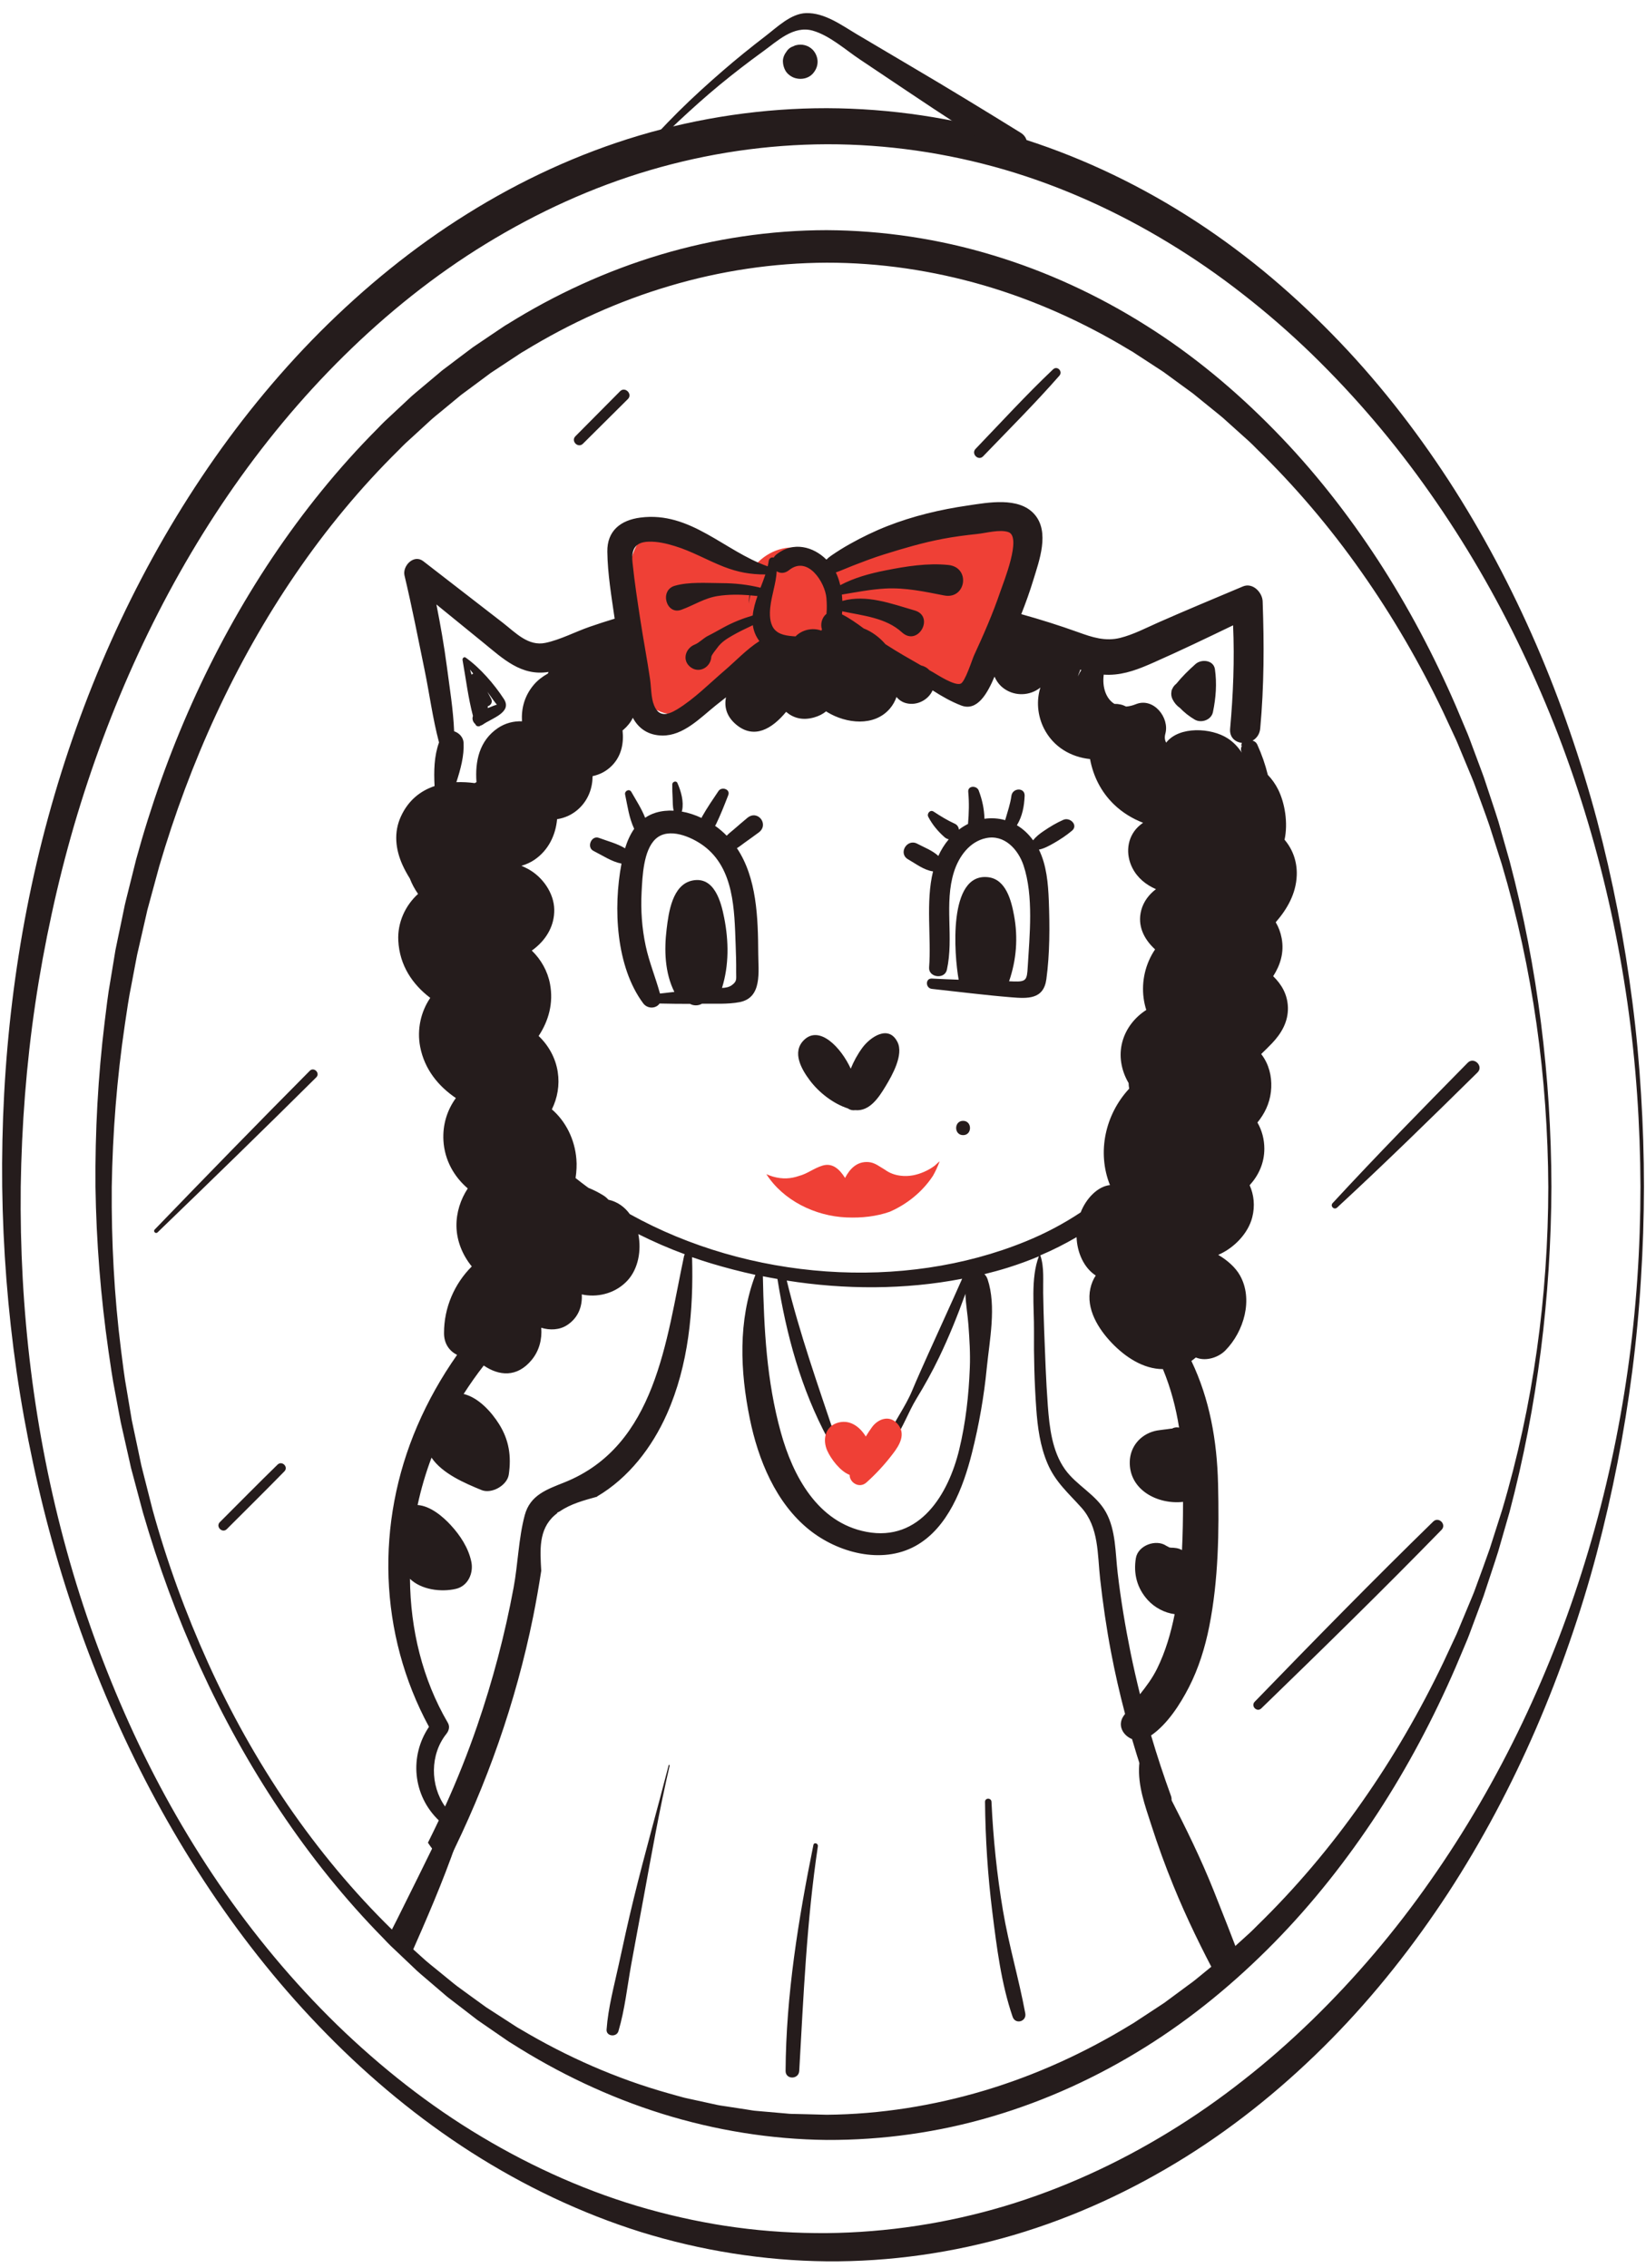 <svg width="119" height="164" viewBox="0 0 119 164" fill="none" xmlns="http://www.w3.org/2000/svg">
<path d="M31.715 132.69C30.728 134.718 29.72 136.738 28.717 138.758C28.498 139.195 28.272 139.631 28.041 140.072C28.079 140.098 28.116 140.127 28.15 140.161C28.629 140.635 29.124 141.097 29.599 141.571C30.812 138.825 32.009 136.083 32.995 133.232C33.256 132.484 32.063 131.972 31.715 132.69Z" fill="#251C1C"/>
<path d="M71.593 37.695C69.451 37.809 67.238 38.086 65.155 38.615C63.392 39.064 61.263 39.656 60.024 41.075C59.495 40.219 58.58 39.652 57.513 39.589C56.174 39.513 54.969 40.227 54.246 41.327C53.818 41.046 53.306 40.853 52.852 40.643C51.941 40.219 51.03 39.795 50.119 39.379C49.229 38.972 48.25 38.342 47.234 38.569C46.445 38.745 46.012 39.295 45.781 39.992C45.395 40.983 45.521 42.163 45.546 43.209C45.567 44.208 45.626 45.203 45.718 46.199C45.853 47.639 45.744 50.86 47.549 51.368C47.553 51.368 47.553 51.368 47.558 51.368C48.116 51.67 48.822 51.721 49.371 51.368C50.476 50.666 51.639 49.822 52.424 48.76C53.159 48.403 53.86 48.143 54.246 47.349C54.28 47.282 54.305 47.211 54.331 47.143C54.826 47.215 55.338 47.08 55.767 46.757C56.871 47.324 58.236 46.854 59.105 45.942C59.562 45.464 59.944 44.909 60.196 44.309C60.352 44.599 60.595 44.863 60.94 45.077C62.233 45.875 63.535 46.669 64.849 47.433C66.016 48.109 67.335 48.638 68.405 49.461C69.065 49.969 70.308 49.453 70.433 48.638C70.652 47.19 71.45 46.035 71.991 44.712C72.504 43.448 72.873 42.142 73.427 40.891C74.028 39.53 73.356 37.603 71.593 37.695Z" fill="#EF4036"/>
<path d="M54.028 59.137C53.705 59.405 53.39 59.678 53.075 59.951C52.894 60.107 52.701 60.254 52.537 60.422C52.285 60.165 52.008 59.926 51.698 59.708C51.723 59.674 51.744 59.641 51.765 59.599C52.097 58.91 52.374 58.204 52.651 57.49C52.819 57.062 52.176 56.852 51.945 57.192C51.538 57.793 51.135 58.385 50.774 59.019C50.749 59.061 50.732 59.103 50.719 59.141C50.266 58.927 49.779 58.763 49.283 58.675C49.296 58.654 49.308 58.629 49.313 58.599C49.451 57.952 49.233 57.197 48.972 56.609C48.889 56.42 48.603 56.525 48.603 56.709C48.599 57.037 48.607 57.352 48.628 57.679C48.645 57.99 48.624 58.301 48.704 58.603C48.704 58.608 48.708 58.608 48.708 58.612C48.267 58.591 47.822 58.633 47.398 58.763C47.117 58.851 46.865 58.973 46.642 59.128C46.382 58.465 46 57.885 45.643 57.255C45.5 57.003 45.139 57.18 45.193 57.444C45.374 58.305 45.475 59.124 45.849 59.926C45.555 60.346 45.345 60.833 45.189 61.337C44.631 60.989 43.904 60.808 43.3 60.581C42.758 60.375 42.384 61.261 42.905 61.522C43.535 61.837 44.219 62.303 44.916 62.437C44.92 62.437 44.925 62.437 44.933 62.437C44.32 65.658 44.534 69.895 46.499 72.54C46.823 72.973 47.444 72.923 47.683 72.557C48.418 72.57 49.153 72.587 49.888 72.582C50.144 72.73 50.497 72.725 50.749 72.57C51.639 72.557 52.605 72.624 53.47 72.457C55.128 72.137 54.822 70.235 54.818 68.95C54.805 66.368 54.717 63.47 53.276 61.324C53.47 61.207 53.646 61.064 53.831 60.93C54.171 60.686 54.511 60.447 54.847 60.195C55.632 59.624 54.788 58.507 54.028 59.137ZM52.92 71.222C52.705 71.382 52.453 71.419 52.197 71.432C52.71 69.794 52.689 68.047 52.357 66.364C52.13 65.2 51.643 63.348 50.064 63.663C48.599 63.957 48.339 65.99 48.196 67.17C48.011 68.686 48.061 70.336 48.754 71.718C48.406 71.755 48.061 71.793 47.713 71.835C47.398 70.68 46.936 69.58 46.684 68.404C46.407 67.115 46.315 65.788 46.386 64.47C46.449 63.361 46.512 61.488 47.394 60.661C48.343 59.775 50.014 60.518 50.879 61.161C53.083 62.803 53.092 65.805 53.184 68.295C53.209 68.95 53.23 69.609 53.222 70.264C53.214 70.781 53.31 70.928 52.92 71.222Z" fill="#251C1C"/>
<path d="M76.887 59.271C76.366 59.498 75.913 59.775 75.442 60.094C75.17 60.279 74.888 60.493 74.691 60.758C74.355 60.291 73.956 59.926 73.515 59.666C73.519 59.657 73.528 59.653 73.532 59.645C73.918 58.994 74.044 58.297 74.078 57.545C74.107 56.911 73.196 56.953 73.121 57.545C73.041 58.133 72.839 58.712 72.675 59.284C72.675 59.288 72.675 59.296 72.671 59.3C72.184 59.162 71.676 59.128 71.172 59.2C71.155 58.49 71.013 57.835 70.757 57.154C70.618 56.781 69.954 56.789 70.001 57.255C70.072 58.02 70.051 58.809 69.984 59.573C69.757 59.687 69.539 59.821 69.329 59.981C69.304 59.804 69.211 59.641 69.035 59.561C68.497 59.317 67.985 59.002 67.494 58.679C67.246 58.515 66.99 58.83 67.112 59.061C67.41 59.632 67.805 60.102 68.287 60.531C68.376 60.611 68.485 60.661 68.59 60.686C68.275 61.06 68.031 61.463 67.838 61.887C67.418 61.492 66.809 61.266 66.31 61.001C65.567 60.611 64.916 61.711 65.65 62.131C66.205 62.446 66.805 62.92 67.456 63.004C66.91 65.213 67.339 67.791 67.171 69.945C67.116 70.68 68.296 70.836 68.456 70.118C68.972 67.791 68.246 65.326 68.968 63.042C69.316 61.942 70.085 60.85 71.286 60.598C72.617 60.317 73.612 61.417 73.998 62.572C74.737 64.789 74.435 67.632 74.3 69.929C74.246 70.831 74.204 70.995 73.297 70.962C73.183 70.957 73.066 70.953 72.953 70.949C73.486 69.395 73.612 67.795 73.309 66.174C73.112 65.112 72.726 63.571 71.437 63.424C68.51 63.088 68.989 69.072 69.308 70.836C68.661 70.815 68.019 70.785 67.372 70.752C66.885 70.726 66.902 71.449 67.372 71.499C69.274 71.705 71.172 71.948 73.079 72.104C74.296 72.205 75.447 72.272 75.648 70.802C75.9 68.942 75.896 66.985 75.825 65.112C75.774 63.865 75.665 62.559 75.111 61.429C75.484 61.358 75.867 61.144 76.177 60.968C76.656 60.694 77.08 60.413 77.504 60.06C77.97 59.661 77.362 59.069 76.887 59.271Z" fill="#251C1C"/>
<path d="M64.882 75.338C64.24 74.065 62.917 74.985 62.35 75.749C61.998 76.228 61.721 76.736 61.506 77.269C60.797 75.724 59.235 74.094 58.118 75.203C57.232 76.081 57.95 77.32 58.55 78.117C59.209 78.995 60.234 79.797 61.309 80.146C61.464 80.259 61.645 80.293 61.825 80.267C62.867 80.368 63.53 79.36 64.03 78.529C64.5 77.752 65.348 76.257 64.882 75.338Z" fill="#251C1C"/>
<path d="M92.659 67.833C92.579 67.404 92.432 67.022 92.23 66.682C93.066 65.721 93.7 64.608 93.75 63.293C93.788 62.311 93.461 61.404 92.868 60.715C93.133 59.502 92.889 58.061 92.407 57.087C92.209 56.692 91.957 56.335 91.659 56.025C91.475 55.277 91.222 54.551 90.903 53.849C90.824 53.677 90.698 53.585 90.555 53.551C90.845 53.383 91.067 53.093 91.109 52.678C91.391 49.612 91.395 46.555 91.285 43.481C91.264 42.835 90.572 42.104 89.866 42.398C87.817 43.263 85.76 44.116 83.727 45.014C82.837 45.409 81.934 45.883 80.981 46.123C79.91 46.387 78.97 46.081 77.962 45.715C76.597 45.224 75.225 44.792 73.835 44.405C74.154 43.599 74.448 42.78 74.7 41.953C75.128 40.546 75.921 38.455 74.775 37.17C73.646 35.906 71.424 36.334 69.951 36.553C67.985 36.838 66.012 37.309 64.16 38.035C63.228 38.4 62.308 38.846 61.435 39.337C60.969 39.597 60.52 39.879 60.083 40.181C59.936 40.282 59.835 40.374 59.747 40.462C58.798 39.513 57.354 39.139 56.157 40.068C56.06 40.143 55.985 40.227 55.934 40.315C55.783 40.269 55.603 40.353 55.573 40.571C55.556 40.697 55.531 40.823 55.502 40.949C52.361 39.845 49.921 36.956 46.302 37.422C44.87 37.607 43.883 38.379 43.908 39.895C43.929 41.487 44.207 43.133 44.438 44.733C43.829 44.918 43.224 45.111 42.624 45.321C41.574 45.686 40.524 46.249 39.441 46.48C38.194 46.748 37.278 45.749 36.367 45.039C34.448 43.549 32.525 42.062 30.602 40.576C29.918 40.047 29.078 40.916 29.246 41.617C29.783 43.872 30.224 46.144 30.69 48.411C31.043 50.12 31.282 51.96 31.74 53.681C31.383 54.66 31.362 55.747 31.417 56.835C30.392 57.179 29.514 57.868 28.981 59.04C28.456 60.186 28.591 61.404 29.095 62.529C29.237 62.844 29.418 63.18 29.628 63.516C29.779 63.911 29.98 64.284 30.224 64.633C29.305 65.464 28.725 66.707 28.796 68.018C28.889 69.798 29.813 71.167 31.106 72.15C30.426 73.145 30.132 74.434 30.379 75.702C30.698 77.319 31.685 78.528 32.958 79.393C32.336 80.246 31.992 81.304 32.059 82.471C32.143 83.882 32.823 85.075 33.818 85.927C33.294 86.725 32.987 87.67 33 88.653C33.016 89.719 33.436 90.744 34.108 91.567C32.853 92.818 32.097 94.544 32.101 96.392C32.101 97.173 32.508 97.694 33.046 97.962C31.912 99.575 30.942 101.296 30.169 103.094C27.142 110.123 27.373 118.127 31.014 124.854C29.582 126.975 29.838 129.813 31.723 131.619C31.467 132.161 31.202 132.698 30.938 133.232C31.055 133.412 31.181 133.588 31.32 133.756C31.681 134.05 32.025 134.357 32.365 134.672C35.191 129.053 37.291 123.074 38.542 116.901C38.765 115.796 38.958 114.684 39.13 113.571C39.05 112.13 38.912 110.598 40.096 109.561C40.163 109.502 40.23 109.447 40.302 109.397C40.293 109.388 40.285 109.38 40.272 109.376C40.327 109.346 40.381 109.317 40.44 109.292C40.449 109.288 40.457 109.288 40.461 109.283C41.263 108.729 42.225 108.477 43.174 108.213C43.169 108.208 43.165 108.204 43.165 108.2C45.45 106.856 47.146 104.639 48.212 102.241C49.787 98.697 50.144 94.741 50.035 90.907C50.035 90.903 50.031 90.899 50.031 90.895C50.492 91.055 50.954 91.21 51.42 91.349C52.466 91.663 53.532 91.941 54.612 92.176C53.352 95.493 53.507 99.146 54.209 102.577C54.813 105.542 56.086 108.67 58.508 110.61C60.566 112.261 63.728 113.126 66.176 111.782C68.544 110.48 69.644 107.528 70.266 105.063C70.773 103.047 71.139 100.981 71.34 98.911C71.538 96.917 72.05 94.431 71.399 92.495C71.345 92.335 71.265 92.213 71.168 92.125C71.743 91.983 72.315 91.827 72.877 91.651C73.641 91.411 74.385 91.138 75.107 90.836C74.502 92.394 74.771 94.557 74.754 96.211C74.737 98.088 74.784 99.969 74.918 101.842C75.014 103.199 75.195 104.559 75.733 105.819C76.299 107.154 77.24 107.952 78.18 109.002C79.457 110.426 79.335 112.374 79.537 114.163C79.734 115.931 79.99 117.699 80.322 119.445C80.608 120.949 80.948 122.44 81.338 123.918C81.3 123.968 81.267 124.018 81.229 124.069C80.759 124.757 81.204 125.488 81.842 125.74C82.283 127.243 82.77 128.738 83.303 130.212C83.61 131.056 84.966 130.691 84.655 129.839C84.13 128.398 83.652 126.945 83.219 125.476C84.399 124.669 85.327 123.212 85.953 121.994C86.658 120.617 87.12 119.122 87.422 117.61C88.094 114.234 88.141 110.707 88.061 107.276C87.985 104.152 87.452 101.158 86.133 98.399C86.247 98.323 86.352 98.239 86.453 98.151L86.537 98.181C87.225 98.428 88.099 98.143 88.594 97.635C89.929 96.278 90.622 93.935 89.639 92.205C89.333 91.659 88.749 91.122 88.073 90.731C89.249 90.223 90.248 89.152 90.534 88.01C90.744 87.179 90.651 86.381 90.345 85.696C90.987 84.987 91.403 84.109 91.407 83.063C91.407 82.362 91.227 81.715 90.908 81.161C91.416 80.535 91.781 79.813 91.882 78.944C91.978 78.112 91.84 77.26 91.403 76.534C91.336 76.42 91.26 76.315 91.18 76.21C91.441 75.958 91.701 75.706 91.949 75.446C92.638 74.728 93.137 73.876 93.112 72.847C93.087 71.914 92.659 71.175 92.046 70.583C92.566 69.773 92.852 68.857 92.659 67.833ZM78.05 48.563C78.071 48.516 78.084 48.466 78.097 48.416C78.122 48.424 78.151 48.432 78.176 48.441C78.08 48.588 78 48.743 77.929 48.903C77.962 48.777 78.004 48.663 78.05 48.563ZM61.666 40.895C62.409 40.609 63.144 40.324 63.904 40.089C65.302 39.652 66.705 39.236 68.145 38.963C68.972 38.804 69.799 38.699 70.635 38.61C71.286 38.543 72.264 38.262 72.894 38.468C73.898 38.795 72.55 42.092 72.31 42.801C71.777 44.367 71.114 45.883 70.421 47.383C70.274 47.706 69.778 49.302 69.451 49.432C69.014 49.604 67.788 48.798 67.431 48.592C67.356 48.55 67.276 48.504 67.2 48.462C67.032 48.281 66.822 48.164 66.591 48.113C65.731 47.622 64.857 47.126 64.043 46.597C64.034 46.593 64.026 46.585 64.017 46.581C63.597 46.089 63.039 45.669 62.443 45.438C61.935 45.06 61.422 44.699 60.872 44.418C60.881 44.346 60.885 44.271 60.889 44.2C62.376 44.514 64.047 44.657 65.206 45.72C66.373 46.786 67.603 44.565 66.125 44.137C64.429 43.645 62.648 42.961 60.898 43.448C60.889 43.292 60.881 43.141 60.864 42.99C61.905 42.818 62.942 42.612 64.001 42.553C65.458 42.474 66.835 42.776 68.258 43.053C69.846 43.364 70.194 41.012 68.556 40.849C67.049 40.697 65.508 40.945 64.03 41.239C62.88 41.466 61.767 41.768 60.746 42.31C60.683 42.041 60.604 41.789 60.507 41.562C60.482 41.504 60.457 41.449 60.427 41.39C60.834 41.248 61.263 41.05 61.666 40.895ZM55.687 43.927C55.787 42.999 56.102 42.197 56.153 41.302C56.388 41.462 56.724 41.483 57.047 41.222C58.395 40.135 59.65 42.104 59.747 43.238C59.776 43.582 59.789 43.99 59.751 44.384C59.424 44.636 59.289 45.132 59.428 45.518C59.411 45.543 59.394 45.569 59.373 45.594C58.735 45.359 57.983 45.535 57.513 46.014C56.934 45.976 56.283 45.917 55.934 45.434C55.64 45.018 55.636 44.401 55.687 43.927ZM46.89 39.165C47.536 39.144 48.179 39.295 48.792 39.484C50.01 39.853 51.114 40.5 52.298 40.966C53.373 41.386 54.255 41.533 55.334 41.537C55.229 41.852 55.107 42.175 54.981 42.495C54.057 42.268 53.155 42.167 52.185 42.163C51.101 42.159 49.808 42.054 48.775 42.356C47.658 42.688 48.17 44.485 49.254 44.09C50.173 43.759 50.917 43.242 51.907 43.091C52.642 42.978 53.415 42.978 54.175 43.036C54.158 43.238 54.141 43.44 54.12 43.645C54.158 43.444 54.196 43.242 54.234 43.045C54.41 43.057 54.587 43.078 54.763 43.095C54.599 43.566 54.465 44.036 54.419 44.502C53.688 44.72 52.991 44.993 52.315 45.363C51.933 45.569 51.563 45.787 51.173 45.98C50.875 46.127 50.53 46.488 50.241 46.597C49.56 46.862 49.279 47.739 49.921 48.235C50.547 48.718 51.379 48.248 51.425 47.5C51.433 47.353 51.765 46.967 51.857 46.837C52.143 46.434 52.537 46.186 52.957 45.946C53.432 45.673 53.931 45.438 54.427 45.203C54.481 45.598 54.624 45.984 54.901 46.354C53.99 46.933 53.188 47.794 52.382 48.483C51.29 49.419 50.186 50.54 48.956 51.288C48.233 51.729 47.625 51.838 47.285 50.994C47.062 50.448 47.083 49.684 46.995 49.092C46.789 47.689 46.52 46.295 46.306 44.892C46.092 43.494 45.874 42.096 45.731 40.689C45.634 39.778 45.865 39.198 46.89 39.165ZM32.995 56.554C33.302 55.605 33.562 54.651 33.516 53.702C33.495 53.303 33.184 52.984 32.832 52.875C32.769 51.3 32.5 49.688 32.307 48.193C32.109 46.69 31.845 45.195 31.551 43.704C32.681 44.624 33.806 45.543 34.935 46.459C36.359 47.618 37.681 48.903 39.655 48.584C39.638 48.621 39.626 48.659 39.609 48.701C39.218 48.915 38.87 49.188 38.605 49.495C37.908 50.314 37.686 51.225 37.736 52.153C37.144 52.128 36.535 52.279 36.002 52.636C34.65 53.547 34.335 55.05 34.448 56.55C34.406 56.575 34.364 56.596 34.322 56.621C33.886 56.562 33.436 56.537 32.995 56.554ZM49.455 90.811C48.162 96.866 47.44 104.534 40.797 107.184C39.537 107.688 38.328 108.095 37.938 109.548C37.488 111.228 37.45 113.079 37.131 114.793C36.502 118.181 35.62 121.524 34.499 124.783C33.818 126.765 33.042 128.709 32.177 130.615C31.093 129.091 31.081 126.857 32.269 125.366C32.458 125.131 32.538 124.833 32.374 124.556C30.539 121.419 29.67 117.799 29.64 114.154C30.451 114.94 31.883 115.133 32.966 114.877C33.839 114.671 34.247 113.735 34.075 112.92C33.869 111.92 33.273 111.013 32.588 110.27C32.013 109.644 31.11 108.88 30.191 108.817C30.442 107.65 30.778 106.499 31.198 105.391C31.983 106.554 33.608 107.238 34.809 107.734C35.548 108.036 36.669 107.398 36.783 106.613C36.976 105.29 36.804 104.118 36.082 102.968C35.532 102.09 34.599 101.049 33.52 100.788C33.974 100.079 34.457 99.394 34.973 98.731C36.061 99.474 37.371 99.625 38.441 98.323C38.983 97.664 39.197 96.833 39.13 96.001C39.747 96.19 40.449 96.169 40.994 95.812C41.817 95.279 42.107 94.448 42.061 93.587C42.12 93.599 42.178 93.616 42.237 93.624C43.384 93.809 44.58 93.444 45.374 92.575C46.142 91.735 46.386 90.412 46.147 89.228C47.238 89.774 48.359 90.265 49.506 90.685C49.489 90.727 49.464 90.765 49.455 90.811ZM70.114 98.894C70.039 100.876 69.816 102.867 69.35 104.799C68.569 108.032 66.503 111.492 62.64 110.757C59.121 110.09 57.324 106.722 56.451 103.56C55.422 99.839 55.233 96.106 55.153 92.276C55.502 92.348 55.855 92.411 56.207 92.474C56.85 96.513 57.904 100.41 59.852 104.034C59.999 104.311 60.465 104.122 60.364 103.82C59.117 100.108 57.807 96.396 56.879 92.587C61.074 93.251 65.416 93.259 69.56 92.457C68.754 94.288 67.91 96.106 67.091 97.933C66.705 98.802 66.31 99.667 65.945 100.545C65.458 101.716 64.685 102.712 64.189 103.866C64.059 104.169 64.437 104.4 64.635 104.127C65.298 103.203 65.663 102.103 66.255 101.133C66.847 100.163 67.393 99.18 67.889 98.151C68.611 96.652 69.233 95.107 69.795 93.545C69.82 94.292 69.959 95.061 70.013 95.787C70.089 96.828 70.156 97.853 70.114 98.894ZM74.154 89.757C65.264 93.389 54.129 92.57 45.533 87.783C45.16 87.267 44.639 86.885 43.984 86.742C43.883 86.624 43.761 86.519 43.619 86.431C43.27 86.213 42.909 86.032 42.535 85.881C42.221 85.654 41.914 85.415 41.612 85.176C41.683 84.693 41.708 84.227 41.67 83.802C41.553 82.375 40.906 81.081 39.898 80.208C40.302 79.389 40.47 78.457 40.323 77.504C40.167 76.496 39.663 75.589 38.941 74.904C39.663 73.812 40.025 72.523 39.764 71.142C39.592 70.214 39.113 69.374 38.446 68.727C38.525 68.673 38.605 68.618 38.672 68.559C39.537 67.862 40.087 66.896 40.071 65.767C40.05 64.557 39.214 63.39 38.173 62.827C38.026 62.748 37.866 62.672 37.698 62.601C38.047 62.496 38.374 62.349 38.647 62.16C39.655 61.467 40.171 60.379 40.276 59.229C40.856 59.14 41.419 58.884 41.885 58.435C42.54 57.805 42.838 56.969 42.842 56.117C43.367 56.004 43.854 55.764 44.274 55.323C44.941 54.622 45.105 53.711 45.009 52.808C45.03 52.791 45.055 52.774 45.076 52.758C45.361 52.514 45.592 52.228 45.752 51.897C46.168 52.678 46.873 53.169 47.885 53.182C49.405 53.199 50.627 51.905 51.723 51.023C51.975 50.822 52.231 50.62 52.487 50.419C52.348 51.107 52.525 51.796 53.205 52.375C54.511 53.484 55.817 52.699 56.833 51.468C57.345 51.909 58.009 52.111 58.857 51.872C59.201 51.775 59.491 51.624 59.726 51.431C59.76 51.452 59.789 51.473 59.818 51.494C61.179 52.317 63.194 52.556 64.328 51.242C64.546 50.99 64.706 50.7 64.815 50.393C64.987 50.603 65.218 50.767 65.516 50.843C66.31 51.044 67.125 50.591 67.423 49.915C68.099 50.351 68.8 50.746 69.497 51.011C70.66 51.452 71.395 50.12 71.899 48.924C72.016 49.184 72.172 49.423 72.373 49.612C73.058 50.251 74.078 50.372 74.901 49.923C75.006 49.864 75.111 49.793 75.216 49.713C74.922 50.645 74.998 51.72 75.472 52.665C76.152 54.013 77.429 54.74 78.806 54.882C79.033 56.109 79.596 57.255 80.54 58.166C81.145 58.75 81.867 59.191 82.64 59.489C82.51 59.581 82.384 59.678 82.27 59.791C81.468 60.581 81.368 61.765 81.863 62.748C82.237 63.487 82.854 63.974 83.572 64.289C83.064 64.671 82.673 65.192 82.51 65.805C82.207 66.938 82.715 67.917 83.509 68.643C83.333 68.904 83.181 69.177 83.055 69.471C82.56 70.621 82.51 71.889 82.871 73.023C82.056 73.544 81.414 74.342 81.149 75.299C80.859 76.332 81.065 77.411 81.594 78.306C81.599 78.444 81.611 78.579 81.636 78.713C79.894 80.586 79.302 83.324 80.246 85.684C79.356 85.776 78.516 86.662 78.13 87.657C76.887 88.485 75.548 89.19 74.154 89.757ZM85.453 112.076C85.189 111.92 84.912 111.904 84.609 111.899C84.668 111.899 84.588 111.887 84.534 111.883C84.525 111.866 84.34 111.782 84.319 111.765C83.576 111.257 82.27 111.736 82.119 112.66C81.934 113.785 82.203 114.835 82.984 115.691C83.471 116.225 84.189 116.615 84.924 116.708C84.655 118.06 84.269 119.395 83.66 120.634C83.316 121.335 82.875 121.923 82.417 122.498C82.17 121.495 81.939 120.491 81.733 119.475C81.347 117.564 81.027 115.645 80.801 113.709C80.633 112.273 80.675 110.631 79.953 109.334C79.243 108.049 77.836 107.415 76.996 106.239C76.064 104.929 75.871 103.199 75.754 101.641C75.619 99.827 75.56 98.004 75.489 96.186C75.455 95.287 75.434 94.393 75.418 93.494C75.401 92.608 75.502 91.63 75.22 90.79C75.216 90.782 75.212 90.773 75.203 90.769C76.119 90.383 76.992 89.938 77.832 89.45C77.87 90.546 78.353 91.663 79.218 92.222C79.041 92.495 78.907 92.801 78.831 93.154C78.5 94.636 79.402 96.081 80.385 97.106C81.347 98.109 82.648 98.987 84.076 98.991C84.643 100.368 85.016 101.771 85.243 103.22C85.226 103.215 85.21 103.211 85.193 103.211C85.071 103.19 84.954 103.203 84.832 103.245C84.794 103.262 84.764 103.278 84.735 103.291C84.718 103.291 84.693 103.291 84.659 103.295C84.546 103.312 84.433 103.325 84.319 103.341C84.164 103.362 84.16 103.367 84.307 103.341C84.147 103.362 83.988 103.383 83.828 103.404C83.706 103.421 83.58 103.438 83.459 103.472C82.43 103.745 81.708 104.601 81.678 105.68C81.624 107.73 83.702 108.796 85.529 108.59C85.529 109.749 85.512 110.913 85.453 112.076ZM89.782 54.425C89.513 54.017 89.178 53.656 88.762 53.388C87.574 52.611 85.243 52.489 84.311 53.694C84.21 53.522 84.181 53.308 84.252 53.043C84.567 51.884 83.391 50.402 82.123 50.914C81.867 51.019 81.632 51.069 81.414 51.086C81.162 50.952 80.872 50.885 80.57 50.893C79.961 50.524 79.675 49.684 79.797 48.777C79.927 48.785 80.062 48.794 80.196 48.789C81.334 48.777 82.375 48.357 83.4 47.903C85.336 47.047 87.242 46.131 89.148 45.212C89.257 47.702 89.157 50.196 88.934 52.678C88.875 53.312 89.295 53.656 89.782 53.711C89.761 53.778 89.745 53.849 89.728 53.921C89.749 53.912 89.77 53.908 89.795 53.904C89.707 54.051 89.686 54.236 89.782 54.425Z" fill="#251C1C"/>
<path d="M64.891 102.951C64.324 102.292 63.501 102.569 63.052 103.174C62.888 103.397 62.737 103.628 62.594 103.863C62.115 103.09 61.359 102.578 60.469 102.901C59.629 103.208 59.474 104.131 59.802 104.875C60.066 105.475 60.746 106.386 61.427 106.638C61.41 107.18 62.119 107.659 62.644 107.184C63.346 106.554 63.975 105.87 64.546 105.118C65.038 104.484 65.516 103.678 64.891 102.951Z" fill="#EF4036"/>
<path d="M67.582 84.278C67.339 84.462 67.095 84.601 66.818 84.723C66.277 84.962 65.71 85.08 65.118 85.008C64.681 84.958 64.295 84.807 63.988 84.58C63.598 84.357 63.253 84.055 62.787 84.021C61.956 83.958 61.439 84.508 61.095 85.168C60.717 84.572 60.213 84.055 59.474 84.273C58.84 84.462 58.378 84.865 57.757 85.025C57.19 85.222 56.585 85.273 55.88 85.071C55.72 85.025 55.565 84.966 55.406 84.895C56.623 86.797 58.928 87.927 61.188 88.023C62.325 88.074 63.379 87.944 64.32 87.616C65.58 87.066 66.688 86.171 67.448 85.017C67.633 84.693 67.792 84.345 67.935 83.967C67.834 84.034 67.645 84.231 67.582 84.278Z" fill="#EF4036"/>
<path d="M36.43 50.54C35.725 49.461 34.717 48.294 33.667 47.546C33.546 47.458 33.416 47.601 33.441 47.723C33.68 49.058 33.844 50.44 34.192 51.758C34.184 51.783 34.18 51.809 34.175 51.834C34.125 52.027 34.218 52.233 34.364 52.355C34.364 52.359 34.364 52.359 34.369 52.363C34.423 52.531 34.642 52.56 34.746 52.459C34.797 52.447 34.852 52.426 34.902 52.392C35.532 51.935 37.06 51.511 36.43 50.54ZM35.926 50.944C35.88 50.952 35.578 51.069 35.263 51.196C35.263 51.154 35.263 51.111 35.263 51.065C35.469 51.007 35.641 50.776 35.511 50.532C35.418 50.36 35.326 50.188 35.238 50.02C35.259 50.049 35.28 50.078 35.301 50.108C35.418 50.267 35.859 50.906 35.926 50.944ZM33.978 48.411C34.058 48.508 34.133 48.605 34.213 48.701C34.167 48.718 34.125 48.747 34.092 48.781C34.054 48.655 34.016 48.533 33.978 48.411Z" fill="#251C1C"/>
<path d="M48.343 127.63C47.515 130.85 46.604 134.046 45.815 137.275C45.428 138.854 45.08 140.441 44.736 142.033C44.4 143.582 43.967 145.153 43.854 146.74C43.816 147.244 44.576 147.316 44.711 146.858C45.172 145.308 45.344 143.654 45.63 142.062C45.92 140.458 46.226 138.858 46.52 137.254C47.108 134.05 47.675 130.829 48.414 127.655C48.427 127.604 48.355 127.583 48.343 127.63Z" fill="#251C1C"/>
<path d="M58.806 133.395C57.723 138.741 56.825 144.271 56.795 149.734C56.791 150.373 57.744 150.364 57.782 149.734C58.093 144.288 58.319 138.892 59.13 133.488C59.159 133.273 58.849 133.181 58.806 133.395Z" fill="#251C1C"/>
<path d="M74.124 145.569C73.662 143.079 72.936 140.652 72.512 138.149C72.071 135.546 71.806 132.917 71.68 130.275C71.668 129.977 71.214 129.973 71.214 130.275C71.24 132.942 71.412 135.604 71.743 138.254C72.058 140.774 72.382 143.411 73.209 145.821C73.41 146.401 74.233 146.165 74.124 145.569Z" fill="#251C1C"/>
<path d="M89.745 141.819C89.094 140.106 88.426 138.401 87.746 136.7C86.81 134.357 85.726 132.157 84.576 129.918C84.551 129.872 84.521 129.835 84.492 129.805C84.232 128.94 83.938 128.092 83.451 127.311C83.132 126.803 82.401 127.034 82.359 127.605C82.254 129.129 82.775 130.523 83.241 131.972C83.715 133.446 84.244 134.903 84.832 136.339C85.789 138.695 86.906 140.967 88.103 143.205C88.632 142.726 89.178 142.252 89.745 141.819Z" fill="#251C1C"/>
<path d="M69.627 81.04C68.96 81.04 68.96 82.073 69.627 82.073C70.295 82.077 70.295 81.04 69.627 81.04Z" fill="#251C1C"/>
<path d="M87.834 48.382C87.733 47.71 86.847 47.639 86.432 48.013C85.924 48.466 85.466 48.915 85.046 49.432C84.916 49.533 84.807 49.671 84.744 49.827C84.706 49.89 84.689 49.957 84.689 50.024C84.66 50.196 84.681 50.377 84.769 50.557C84.899 50.818 85.075 51.028 85.285 51.166C85.604 51.498 85.961 51.788 86.369 52.027C86.843 52.308 87.57 52.061 87.691 51.489C87.905 50.461 87.985 49.423 87.834 48.382Z" fill="#251C1C"/>
<path d="M108.338 59.431C108.044 58.482 107.716 57.546 107.41 56.601C107.263 56.126 107.074 55.664 106.906 55.198L106.385 53.8C106.297 53.569 106.217 53.334 106.121 53.103L105.831 52.414L105.251 51.037C103.668 47.388 101.8 43.848 99.621 40.497C97.437 37.15 94.956 33.98 92.142 31.112C89.333 28.239 86.222 25.636 82.795 23.494C79.377 21.344 75.67 19.627 71.781 18.455C67.897 17.275 63.837 16.662 59.772 16.641C55.708 16.645 51.643 17.25 47.751 18.413C43.858 19.576 40.138 21.285 36.707 23.427C36.485 23.549 36.283 23.7 36.069 23.839L35.439 24.263L34.184 25.111L32.974 26.022L32.37 26.48C32.168 26.631 31.962 26.778 31.774 26.946L30.615 27.92C30.233 28.248 29.834 28.558 29.473 28.911L28.368 29.944L27.814 30.461C27.629 30.633 27.461 30.822 27.285 30.998C24.442 33.854 21.91 36.999 19.676 40.333C15.213 47.01 11.95 54.434 9.842 62.14L9.116 65.046L9.028 65.411L8.952 65.776L8.801 66.511L8.494 67.977C8.444 68.22 8.394 68.464 8.343 68.712L8.222 69.451L7.978 70.929C7.797 71.911 7.692 72.902 7.567 73.889C7.084 77.845 6.869 81.83 6.903 85.811C6.962 89.792 7.281 93.76 7.844 97.695C7.991 98.677 8.121 99.664 8.318 100.638L8.591 102.104L8.73 102.834L8.893 103.561L9.221 105.014L9.385 105.74L9.464 106.106L9.561 106.467L10.329 109.343C12.538 116.969 15.818 124.301 20.239 130.906C22.448 134.211 24.942 137.327 27.738 140.166C27.91 140.342 28.078 140.531 28.259 140.703L28.801 141.215L29.884 142.244C30.237 142.597 30.627 142.908 31.005 143.235L32.143 144.209C32.328 144.377 32.529 144.524 32.727 144.675L33.323 145.133L34.511 146.049L35.746 146.901L36.363 147.325C36.569 147.464 36.77 147.615 36.989 147.741C40.365 149.891 44.018 151.629 47.864 152.83C51.706 154.027 55.733 154.682 59.772 154.724C63.812 154.741 67.864 154.174 71.739 153.024C75.619 151.881 79.323 150.181 82.745 148.047C86.171 145.918 89.291 143.332 92.104 140.472C94.918 137.608 97.403 134.446 99.591 131.104C101.775 127.757 103.643 124.221 105.226 120.572L105.806 119.199L106.095 118.51C106.192 118.279 106.272 118.044 106.36 117.813L106.881 116.415C107.049 115.949 107.237 115.487 107.384 115.012C107.691 114.067 108.014 113.131 108.312 112.182L109.135 109.322C111.159 101.646 112.129 93.731 112.163 85.815C112.142 77.899 111.176 69.98 109.152 62.303L108.338 59.431ZM108.602 109.163L107.704 111.976C107.38 112.908 107.036 113.828 106.7 114.752C106.54 115.218 106.335 115.667 106.15 116.121L105.583 117.481C105.487 117.708 105.398 117.939 105.298 118.162L104.987 118.829L104.365 120.165C102.673 123.709 100.7 127.114 98.449 130.314C96.207 133.518 93.675 136.512 90.887 139.229C90.715 139.397 90.547 139.578 90.366 139.741L89.824 140.233L88.745 141.211C88.392 141.547 88.006 141.841 87.632 142.152L86.503 143.076C86.318 143.235 86.121 143.374 85.924 143.516L85.34 143.949L84.168 144.814L82.955 145.612L82.346 146.011C82.144 146.141 81.947 146.284 81.733 146.401C78.428 148.421 74.884 150.038 71.185 151.146C67.486 152.251 63.639 152.868 59.772 152.902L58.324 152.864L57.597 152.847C57.354 152.843 57.114 152.843 56.875 152.814L55.431 152.688L54.708 152.625C54.465 152.612 54.23 152.557 53.99 152.524L52.554 152.305C52.315 152.263 52.076 152.242 51.836 152.188L51.127 152.032L49.707 151.722C49.468 151.676 49.237 151.604 49.002 151.541L48.301 151.344C44.564 150.294 40.974 148.711 37.618 146.712C37.404 146.599 37.203 146.456 36.997 146.326L36.38 145.927L35.15 145.133L33.961 144.272L33.369 143.84C33.172 143.697 32.97 143.554 32.785 143.399L31.648 142.471C31.27 142.16 30.879 141.862 30.522 141.526L29.431 140.543L28.885 140.052C28.704 139.888 28.536 139.708 28.36 139.536C25.555 136.794 23.035 133.757 20.81 130.516C18.593 127.27 16.666 123.818 15.045 120.236C13.424 116.65 12.072 112.942 11.027 109.146L10.3 106.286L10.212 105.929L10.136 105.568L9.985 104.846L9.679 103.401C9.628 103.162 9.574 102.918 9.527 102.679L9.406 101.953L9.162 100.5C8.982 99.534 8.872 98.555 8.746 97.581C8.255 93.68 8.049 89.745 8.079 85.819C8.142 81.893 8.452 77.971 9.024 74.095C9.171 73.125 9.301 72.155 9.502 71.197L9.775 69.753L9.914 69.031L10.078 68.317L10.405 66.885L10.569 66.171L10.649 65.814L10.745 65.461L11.514 62.631C13.718 55.131 16.972 47.929 21.369 41.501C23.565 38.288 26.05 35.277 28.809 32.556C28.981 32.384 29.145 32.208 29.321 32.044L29.859 31.553L30.93 30.57C31.278 30.234 31.664 29.94 32.034 29.629L33.151 28.706C33.336 28.546 33.533 28.407 33.726 28.265L34.31 27.832L35.473 26.967L36.682 26.169L37.287 25.77C37.488 25.64 37.686 25.497 37.896 25.384C41.188 23.372 44.719 21.764 48.406 20.677C52.088 19.581 55.922 19.009 59.764 18.993C63.606 18.988 67.444 19.56 71.135 20.635C74.83 21.714 78.37 23.314 81.678 25.317C81.892 25.43 82.09 25.573 82.291 25.703L82.9 26.098L84.114 26.891L85.285 27.748L85.873 28.176C86.066 28.319 86.268 28.458 86.453 28.617L87.582 29.533C87.956 29.843 88.346 30.133 88.699 30.469L89.782 31.443L90.324 31.93C90.505 32.094 90.672 32.271 90.845 32.443C93.633 35.156 96.169 38.141 98.415 41.341C100.666 44.537 102.644 47.938 104.336 51.482L104.957 52.817L105.268 53.485C105.373 53.708 105.457 53.939 105.554 54.165L106.121 55.526C106.305 55.979 106.507 56.429 106.671 56.895C107.007 57.819 107.355 58.738 107.674 59.671L108.573 62.484C110.819 70.038 111.903 77.937 111.936 85.836C111.928 93.701 110.849 101.604 108.602 109.163Z" fill="#251C1C"/>
<path d="M118.642 79.112C118.507 76.883 118.302 74.661 118.016 72.444C117.449 68.014 116.597 63.617 115.455 59.292C114.88 57.13 114.22 54.988 113.49 52.872C112.763 50.755 111.953 48.66 111.063 46.602C109.278 42.483 107.174 38.493 104.718 34.714C102.257 30.939 99.457 27.366 96.282 24.132C94.699 22.515 93.028 20.974 91.273 19.534C89.513 18.098 87.67 16.758 85.739 15.545C81.884 13.117 77.71 11.169 73.326 9.846C68.947 8.519 64.366 7.839 59.781 7.822C55.195 7.818 50.61 8.494 46.218 9.796C41.826 11.106 37.639 13.046 33.772 15.465C29.897 17.879 26.353 20.781 23.14 23.994C19.932 27.214 17.073 30.759 14.558 34.521C9.523 42.05 5.849 50.428 3.477 59.116C1.104 67.812 0.059 76.832 0.159 85.802C0.218 90.291 0.567 94.767 1.205 99.206C1.528 101.423 1.927 103.628 2.398 105.82C2.864 108.012 3.405 110.187 4.023 112.337C6.504 120.937 10.199 129.205 15.188 136.659C17.678 140.383 20.495 143.898 23.648 147.098C26.794 150.302 30.283 153.195 34.087 155.627C37.891 158.054 42.011 160.027 46.344 161.384C50.677 162.727 55.221 163.454 59.776 163.5C64.332 163.538 68.901 162.887 73.276 161.602C77.651 160.313 81.825 158.381 85.684 155.975C89.543 153.569 93.07 150.663 96.245 147.438C99.419 144.209 102.224 140.644 104.689 136.877C107.149 133.102 109.257 129.113 111.042 124.997C111.932 122.94 112.742 120.849 113.473 118.728C114.208 116.612 114.867 114.47 115.438 112.307C116.58 107.982 117.437 103.586 118.004 99.16C118.289 96.947 118.499 94.721 118.633 92.495C118.776 90.27 118.848 88.036 118.852 85.806C118.852 83.572 118.78 81.342 118.642 79.112ZM117.672 99.118C117.042 103.523 116.101 107.886 114.829 112.139C114.195 114.268 113.481 116.372 112.688 118.447C111.89 120.517 111.016 122.558 110.063 124.557C108.157 128.554 105.932 132.396 103.395 136.004C100.868 139.619 98.008 142.991 94.863 146.052C93.288 147.581 91.642 149.034 89.917 150.382C88.199 151.738 86.402 152.994 84.538 154.132C80.813 156.416 76.82 158.251 72.65 159.502C68.477 160.75 64.135 161.413 59.776 161.459C57.597 161.472 55.414 161.346 53.251 161.052C51.089 160.762 48.943 160.309 46.835 159.721C42.619 158.537 38.572 156.739 34.797 154.48C31.014 152.225 27.528 149.466 24.354 146.388C21.188 143.298 18.345 139.875 15.838 136.218C13.336 132.556 11.169 128.663 9.343 124.619C7.52 120.576 5.996 116.389 4.82 112.11C2.452 103.552 1.398 94.658 1.499 85.802C1.566 81.372 1.902 76.954 2.549 72.579C2.872 70.391 3.271 68.22 3.741 66.061C4.207 63.903 4.749 61.766 5.366 59.645C7.848 51.188 11.514 43.062 16.473 35.814C18.95 32.195 21.751 28.797 24.866 25.728C27.978 22.658 31.404 19.908 35.116 17.636C38.828 15.364 42.804 13.537 46.965 12.311C51.122 11.085 55.447 10.443 59.776 10.43C64.11 10.422 68.435 11.052 72.604 12.261C76.77 13.479 80.763 15.293 84.487 17.556C86.352 18.686 88.149 19.933 89.871 21.281C91.596 22.625 93.251 24.065 94.825 25.589C97.97 28.646 100.834 32.01 103.366 35.621C105.906 39.228 108.136 43.062 110.038 47.06C110.991 49.059 111.869 51.095 112.667 53.166C113.46 55.236 114.174 57.34 114.808 59.468C116.08 63.727 117.021 68.085 117.655 72.49C118.285 76.895 118.583 81.347 118.6 85.802C118.596 90.257 118.302 94.713 117.672 99.118Z" fill="#251C1C"/>
<path d="M73.793 9.599C71.172 7.978 68.548 6.374 65.89 4.811C64.563 4.03 63.241 3.245 61.918 2.46C60.822 1.809 59.617 0.915 58.282 0.948C57.177 0.973 56.165 1.981 55.334 2.615C54.276 3.426 53.243 4.261 52.235 5.135C50.056 7.024 47.935 9.04 46.121 11.287C46.042 11.387 46.168 11.522 46.264 11.43C48.145 9.628 50.001 7.814 52.008 6.155C53.033 5.311 54.087 4.497 55.162 3.72C56.203 2.968 57.37 1.826 58.756 2.216C59.974 2.561 61.133 3.61 62.174 4.303C63.35 5.089 64.526 5.874 65.697 6.663C68.044 8.242 70.417 9.771 72.797 11.295C73.864 11.984 74.868 10.266 73.793 9.599Z" fill="#251C1C"/>
<path d="M58.748 3.589C58.433 3.274 57.971 3.157 57.543 3.27C57.53 3.274 57.517 3.274 57.505 3.279C57.408 3.321 57.307 3.363 57.211 3.405C57.068 3.48 56.95 3.589 56.867 3.72C56.707 3.925 56.589 4.194 56.602 4.463C56.61 4.681 56.669 4.891 56.77 5.084C56.908 5.349 57.219 5.576 57.505 5.651C57.517 5.655 57.53 5.655 57.543 5.66C57.958 5.769 58.45 5.664 58.748 5.34C58.97 5.097 59.109 4.799 59.109 4.463C59.109 4.152 58.97 3.816 58.748 3.589Z" fill="#251C1C"/>
<path d="M22.397 77.42C18.627 81.216 14.894 85.054 11.182 88.901C11.052 89.035 11.253 89.233 11.388 89.107C15.234 85.395 19.072 81.661 22.868 77.891C23.166 77.588 22.695 77.118 22.397 77.42Z" fill="#251C1C"/>
<path d="M20.067 105.895C18.66 107.268 17.283 108.667 15.893 110.056C15.57 110.38 16.074 110.884 16.397 110.56C17.787 109.17 19.185 107.789 20.558 106.386C20.873 106.067 20.39 105.584 20.067 105.895Z" fill="#251C1C"/>
<path d="M106.112 76.837C102.816 80.184 99.532 83.535 96.346 86.986C96.144 87.205 96.451 87.511 96.669 87.31C100.12 84.123 103.471 80.839 106.818 77.542C107.28 77.093 106.566 76.379 106.112 76.837Z" fill="#251C1C"/>
<path d="M103.618 110.011C99.239 114.281 94.968 118.648 90.71 123.041C90.408 123.356 90.874 123.826 91.189 123.52C95.581 119.261 99.948 114.991 104.218 110.611C104.601 110.221 104.009 109.628 103.618 110.011Z" fill="#251C1C"/>
<path d="M44.828 28.289L41.599 31.544C41.255 31.892 41.788 32.43 42.141 32.086L45.395 28.852C45.756 28.491 45.19 27.924 44.828 28.289Z" fill="#251C1C"/>
<path d="M76.132 26.706C74.192 28.545 72.382 30.527 70.53 32.455C70.19 32.807 70.728 33.349 71.072 32.996C72.924 31.069 74.826 29.175 76.589 27.164C76.858 26.853 76.434 26.416 76.132 26.706Z" fill="#251C1C"/>
</svg>
